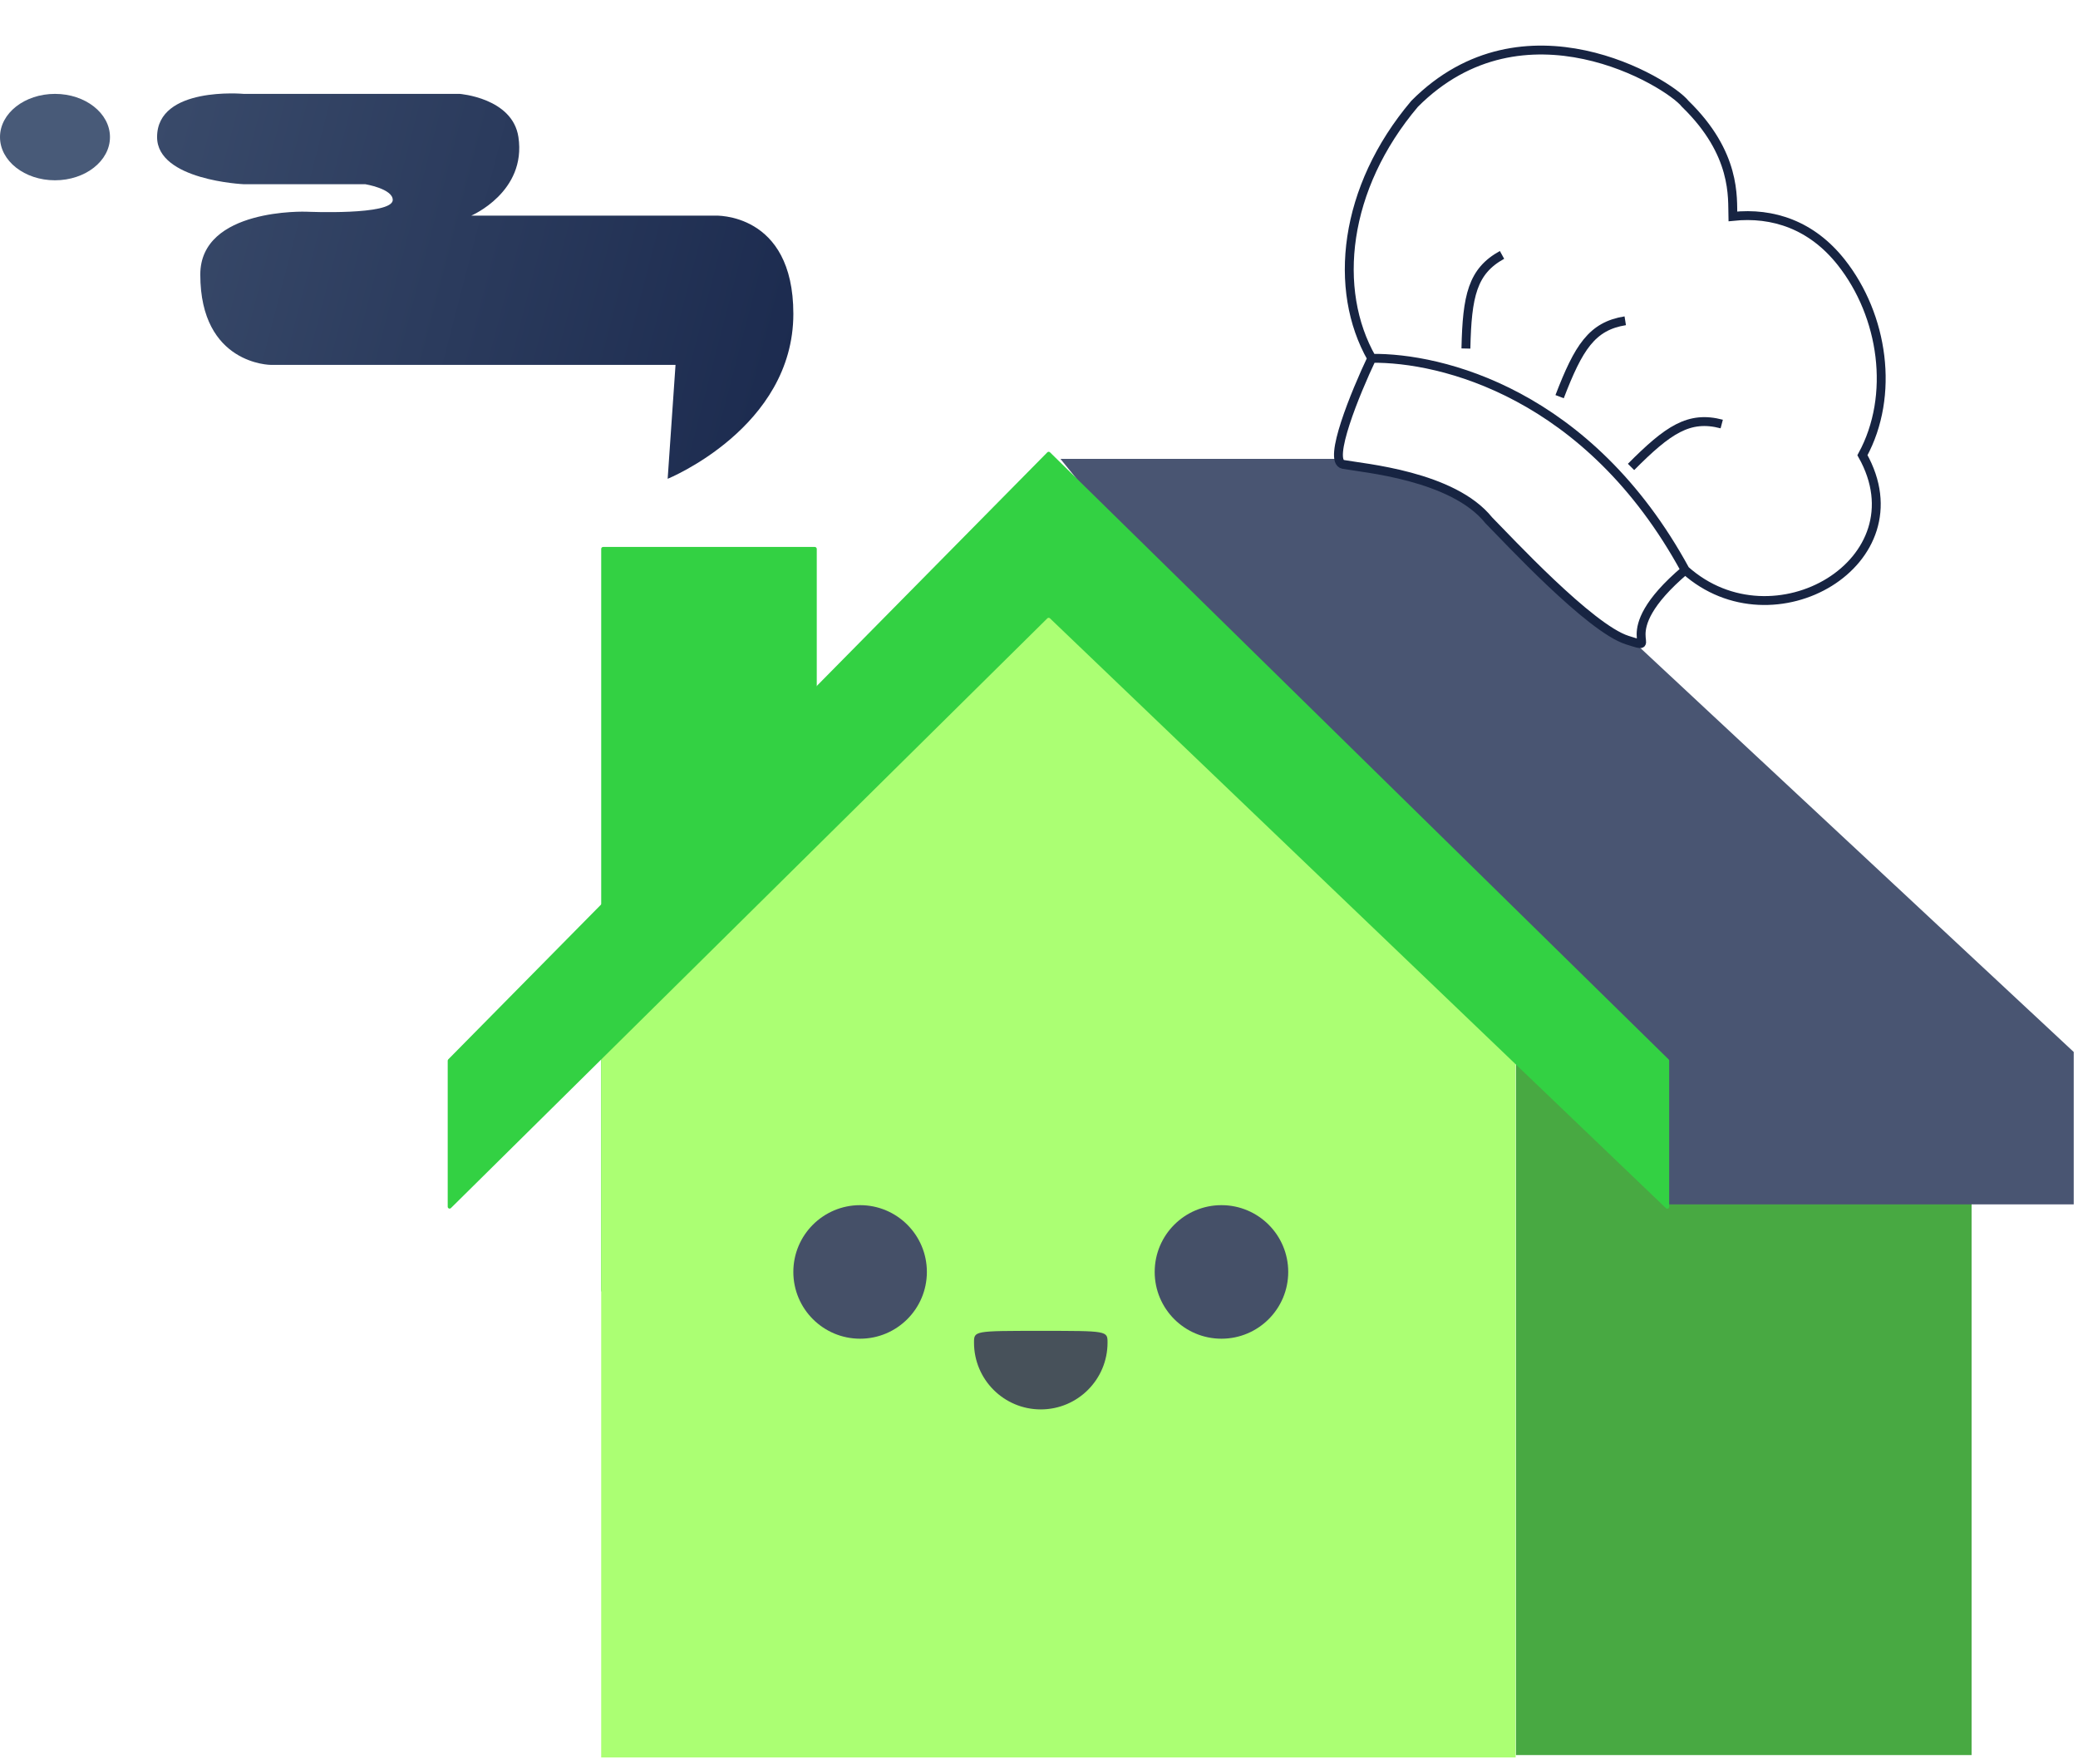 <svg width="523" height="444" viewBox="0 0 523 444" fill="none" xmlns="http://www.w3.org/2000/svg">
<g filter="url(#filter0_d)">
<g opacity="0.8">
<rect x="151.315" y="136.625" width="54.251" height="187.611" rx="0.478" fill="#00C614"/>
<path d="M263.923 119.907L380.645 260.151H151.312L263.923 119.907Z" fill="#96FF50"/>
<rect x="151.312" y="253.65" width="230.155" height="187.611" fill="#96FF50"/>
<rect x="381.551" y="260.751" width="114.665" height="179.906" fill="#1A9313"/>
<path d="M266.892 114.455H361.787L521.923 263.718V302.066H419.12L266.892 114.455Z" fill="#1C2B4F"/>
<path d="M263.592 112.816C263.777 112.628 264.079 112.626 264.267 112.81L419.96 265.583C420.052 265.673 420.103 265.796 420.103 265.924V302.684C420.103 303.105 419.599 303.32 419.295 303.029L264.262 154.593C264.075 154.414 263.78 154.416 263.596 154.598L113.495 302.998C113.193 303.297 112.682 303.083 112.682 302.659V265.919C112.682 265.794 112.731 265.673 112.819 265.584L263.592 112.816Z" fill="#00C614"/>
<circle cx="216.475" cy="319.073" r="16.804" fill="#172442"/>
<circle cx="307.422" cy="319.073" r="16.804" fill="#172442"/>
<path d="M278.75 336.866C278.75 346.146 271.227 353.67 261.946 353.67C252.665 353.67 245.142 346.146 245.142 336.866C245.142 333.9 245.142 333.9 261.946 333.9C278.75 333.9 278.75 333.9 278.75 336.866Z" fill="#192631"/>
</g>
</g>
<ellipse cx="13.839" cy="34.498" rx="13.839" ry="10.873" fill="#485A78"/>
<path d="M61.284 23.621H115.651C115.651 23.621 128.999 24.609 130.479 34.494C132.55 48.333 118.617 54.264 118.617 54.264H179.903C179.903 54.264 199.673 53.276 199.673 78.976C199.673 107.643 168.041 120.493 168.041 120.493L170.018 91.827H68.204C68.204 91.827 50.411 91.827 50.411 69.091C50.411 52.287 77.1 53.276 77.1 53.276C77.1 53.276 98.847 54.264 98.847 50.31C98.847 47.5 91.927 46.356 91.927 46.356H61.284C61.284 46.356 39.537 45.368 39.537 34.494C39.537 21.644 61.284 23.621 61.284 23.621Z" fill="url(#paint0_linear)"/>
<path d="M345.239 90.173C335.394 72.931 338.058 47.371 356.039 26.121C383.476 -1.441 419.911 20.773 424.139 26.121C437.078 38.694 436.003 49.789 436.133 54.455C446.245 53.381 456.001 56.642 463.411 66.012C474.025 79.434 476.954 99.501 468.749 114.554C483.833 141.345 446.373 163.333 424.139 143.46C404.555 160.083 418.98 164.044 409.573 161.093C400.166 158.141 379.316 135.581 374.699 130.934C365.643 119.657 343.096 117.802 338.058 116.868C334.028 116.121 341.166 98.76 345.239 90.173Z" fill="white"/>
<path d="M345.239 90.173C335.394 72.931 338.058 47.371 356.039 26.121C383.476 -1.441 419.911 20.773 424.139 26.121C437.078 38.694 436.003 49.789 436.133 54.455C446.245 53.381 456.001 56.642 463.411 66.012C474.025 79.434 476.954 99.501 468.749 114.554C483.833 141.345 446.373 163.333 424.139 143.46M345.239 90.173C341.166 98.76 334.028 116.121 338.058 116.868C343.096 117.802 365.643 119.657 374.699 130.934C379.316 135.581 400.166 158.141 409.573 161.093C418.98 164.044 404.555 160.083 424.139 143.46M345.239 90.173C362.677 89.952 399.863 98.874 424.139 143.46M368.947 87.709C369.237 74.457 370.58 68.249 378.036 64.148" stroke="#172442" stroke-width="2.237"/>
<path d="M392.529 99.824C397.283 87.45 400.645 82.062 409.049 80.724" stroke="#172442" stroke-width="2.237"/>
<path d="M410.505 117.509C419.852 108.109 425.104 104.538 433.332 106.708" stroke="#172442" stroke-width="2.237"/>
<defs>
<filter id="filter0_d" x="111.665" y="112.674" width="411.275" height="330.621" filterUnits="userSpaceOnUse" color-interpolation-filters="sRGB">
<feFlood flood-opacity="0" result="BackgroundImageFix"/>
<feColorMatrix in="SourceAlpha" type="matrix" values="0 0 0 0 0 0 0 0 0 0 0 0 0 0 0 0 0 0 127 0"/>
<feOffset dy="1.017"/>
<feGaussianBlur stdDeviation="0.508"/>
<feColorMatrix type="matrix" values="0 0 0 0 0 0 0 0 0 0 0 0 0 0 0 0 0 0 0.25 0"/>
<feBlend mode="normal" in2="BackgroundImageFix" result="effect1_dropShadow"/>
<feBlend mode="normal" in="SourceGraphic" in2="effect1_dropShadow" result="shape"/>
</filter>
<linearGradient id="paint0_linear" x1="-50" y1="24" x2="200" y2="89" gradientUnits="userSpaceOnUse">
<stop stop-color="#485A78"/>
<stop offset="1" stop-color="#1C2B4F"/>
</linearGradient>
</defs>
</svg>
